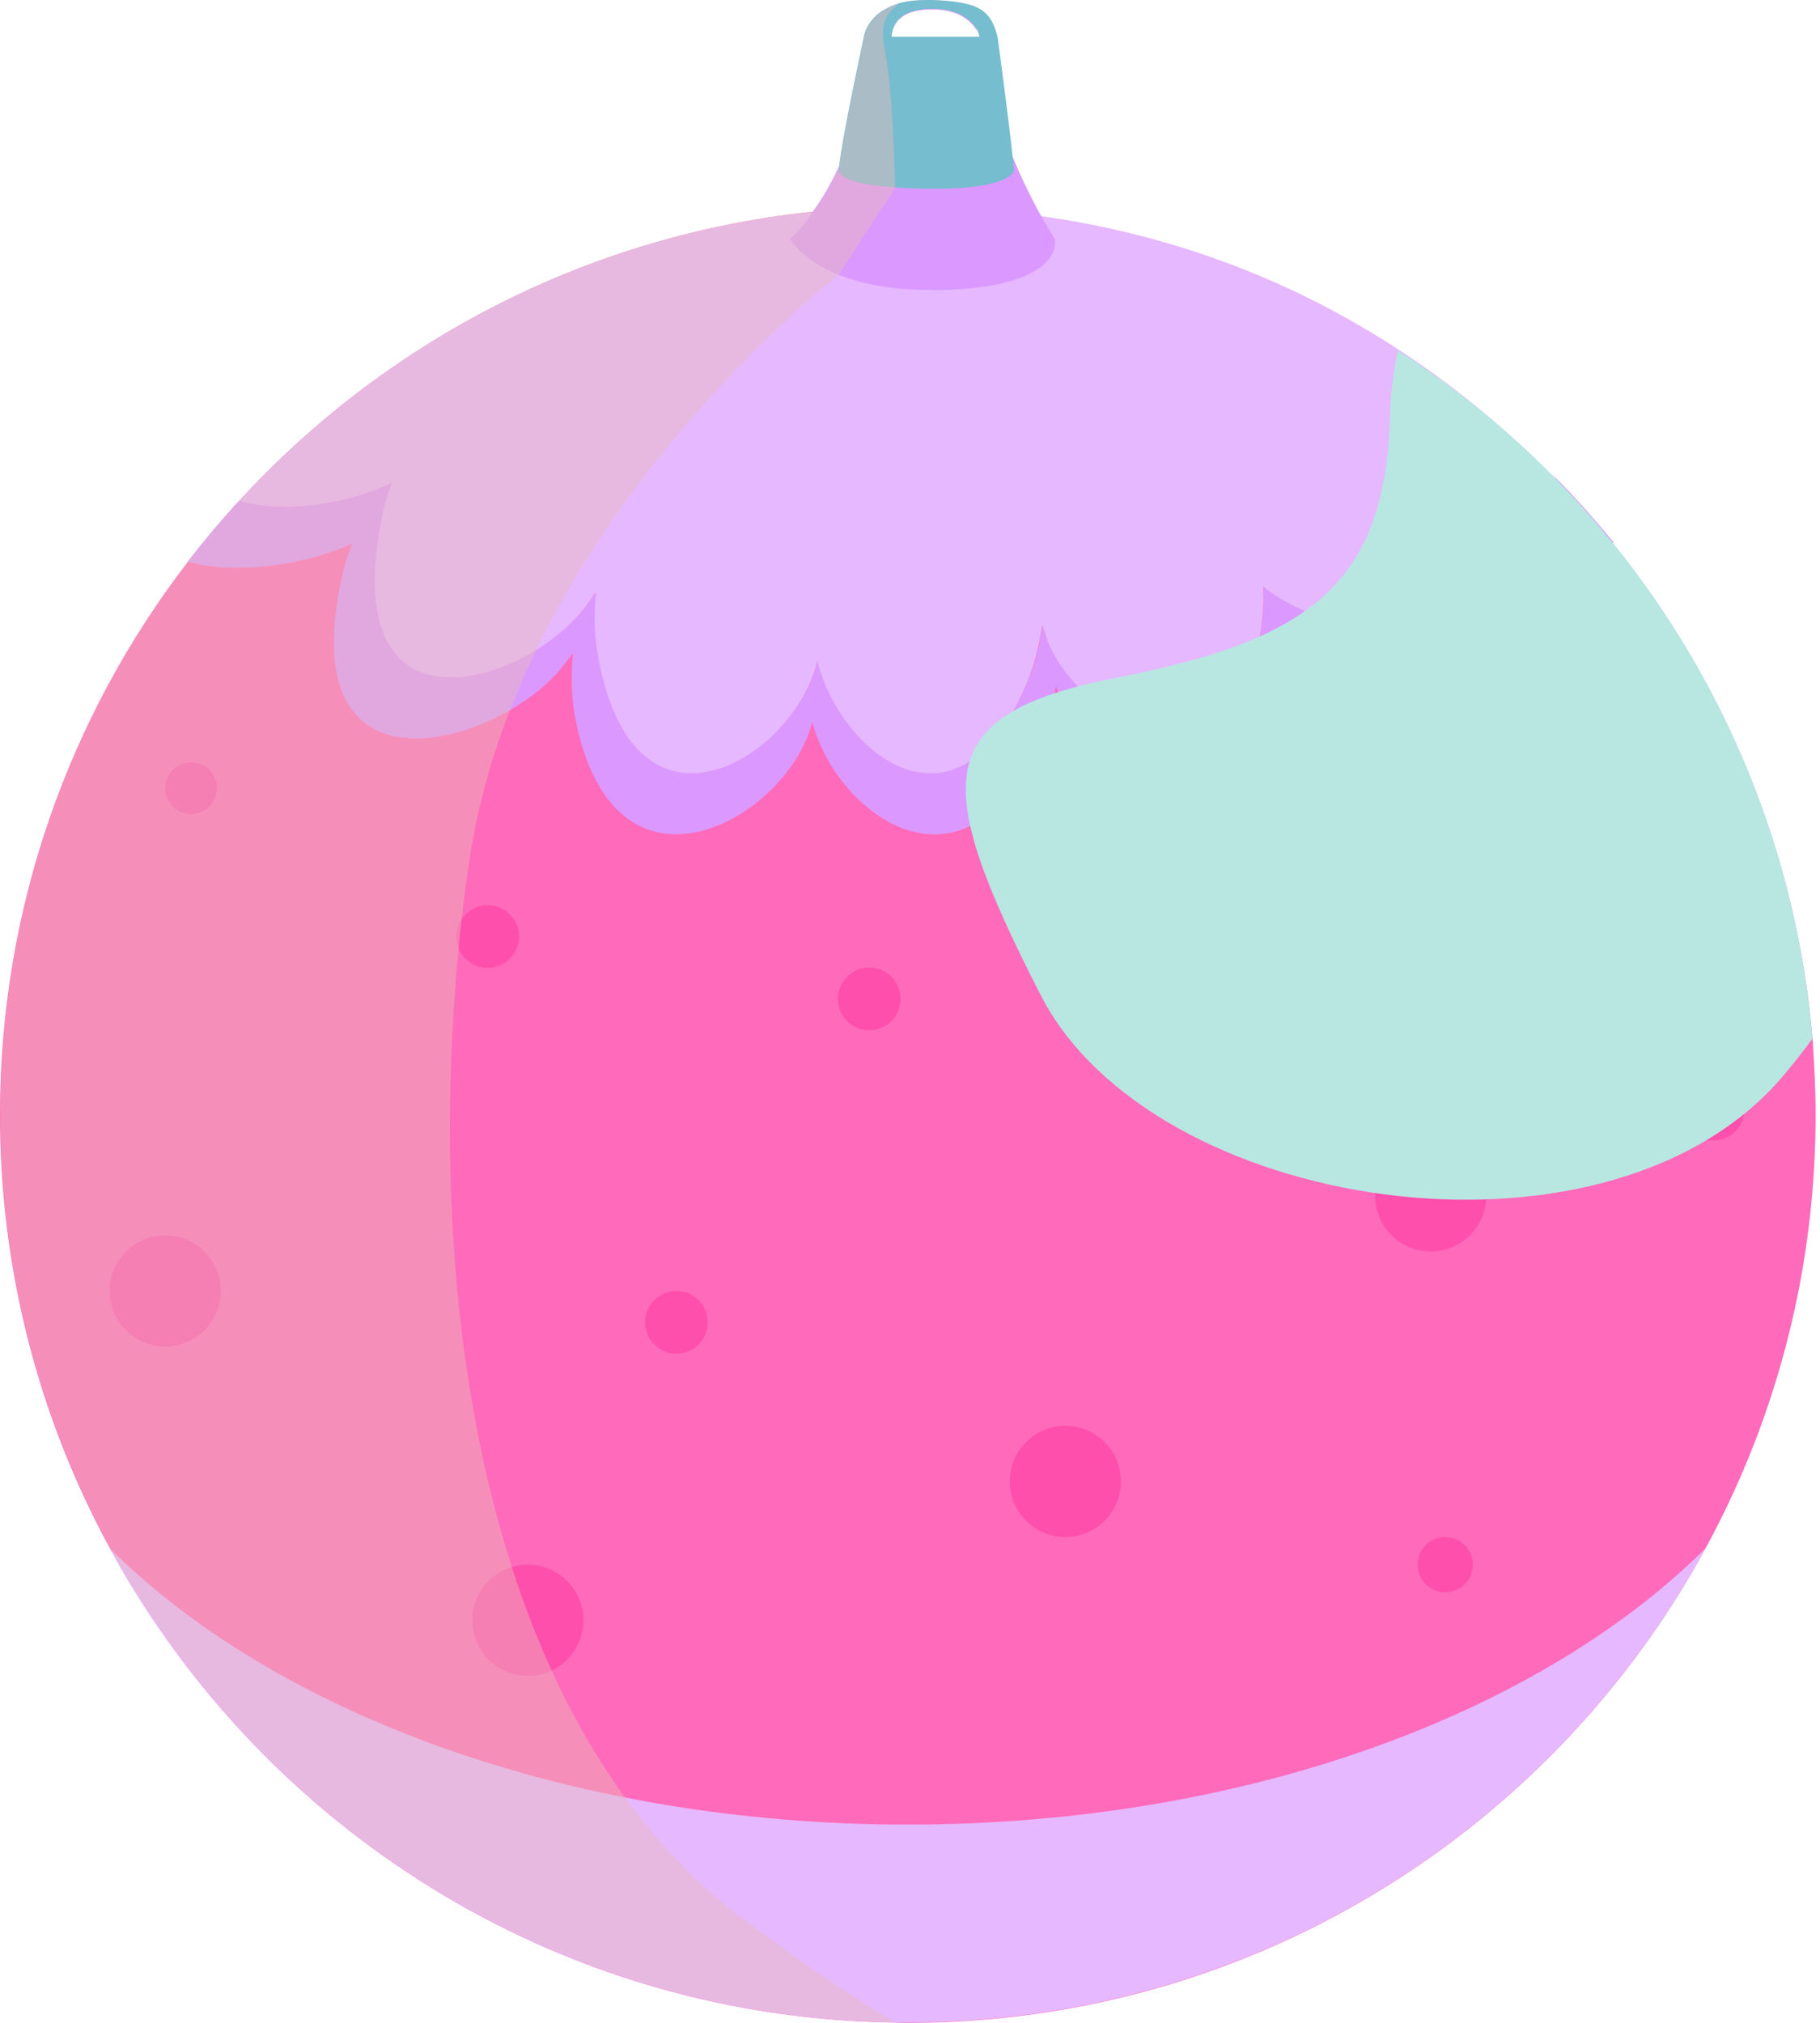 <svg width="54" height="60" viewBox="0 0 54 60" fill="none" xmlns="http://www.w3.org/2000/svg">
<path d="M53.87 33.061C53.87 47.931 41.81 60.001 26.93 60.001C26.8 60.001 26.66 60.001 26.53 59.991C11.84 59.781 0 47.801 0 33.071C0 26.911 2.07 21.221 5.57 16.671C9.96 10.961 16.59 7.061 24.13 6.281C24.81 6.211 25.48 6.161 26.18 6.161H26.19C26.43 6.141 26.69 6.141 26.93 6.141C28.28 6.141 29.62 6.241 30.91 6.451C34.77 7.011 38.34 8.391 41.48 10.421C43.9 11.971 46.06 13.901 47.86 16.131C51.17 20.221 53.3 25.271 53.78 30.811C53.83 31.551 53.87 32.311 53.87 33.081V33.061Z" fill="#FF6BBA"/>
<path d="M5.67 24.149C6.095 24.149 6.44 23.805 6.44 23.379C6.44 22.954 6.095 22.609 5.67 22.609C5.245 22.609 4.9 22.954 4.9 23.379C4.9 23.805 5.245 24.149 5.67 24.149Z" fill="#FF4FAD"/>
<path d="M4.9 39.941C5.811 39.941 6.55 39.202 6.55 38.291C6.55 37.379 5.811 36.641 4.9 36.641C3.989 36.641 3.25 37.379 3.25 38.291C3.25 39.202 3.989 39.941 4.9 39.941Z" fill="#FF4FAD"/>
<path d="M15.66 49.71C16.571 49.71 17.31 48.971 17.31 48.06C17.31 47.149 16.571 46.41 15.66 46.41C14.749 46.41 14.01 47.149 14.01 48.06C14.01 48.971 14.749 49.71 15.66 49.71Z" fill="#FF4FAD"/>
<path d="M20.07 40.151C20.584 40.151 21 39.735 21 39.221C21 38.707 20.584 38.291 20.07 38.291C19.556 38.291 19.14 38.707 19.14 39.221C19.14 39.735 19.556 40.151 20.07 40.151Z" fill="#FF4FAD"/>
<path d="M25.79 30.559C26.304 30.559 26.72 30.143 26.72 29.629C26.72 29.116 26.304 28.699 25.79 28.699C25.276 28.699 24.86 29.116 24.86 29.629C24.86 30.143 25.276 30.559 25.79 30.559Z" fill="#FF4FAD"/>
<path d="M35.75 28.71C36.661 28.71 37.4 27.971 37.4 27.06C37.4 26.149 36.661 25.41 35.75 25.41C34.839 25.41 34.1 26.149 34.1 27.06C34.1 27.971 34.839 28.71 35.75 28.71Z" fill="#FF4FAD"/>
<path d="M31.61 45.591C32.521 45.591 33.26 44.852 33.26 43.941C33.26 43.03 32.521 42.291 31.61 42.291C30.699 42.291 29.96 43.03 29.96 43.941C29.96 44.852 30.699 45.591 31.61 45.591Z" fill="#FF4FAD"/>
<path d="M42.45 37.12C43.361 37.12 44.1 36.382 44.1 35.47C44.1 34.559 43.361 33.82 42.45 33.82C41.539 33.82 40.8 34.559 40.8 35.47C40.8 36.382 41.539 37.12 42.45 37.12Z" fill="#FF4FAD"/>
<path d="M50.83 33.831C51.344 33.831 51.76 33.414 51.76 32.901C51.76 32.387 51.344 31.971 50.83 31.971C50.316 31.971 49.9 32.387 49.9 32.901C49.9 33.414 50.316 33.831 50.83 33.831Z" fill="#FF4FAD"/>
<path d="M14.47 28.71C14.984 28.71 15.4 28.293 15.4 27.78C15.4 27.266 14.984 26.85 14.47 26.85C13.956 26.85 13.54 27.266 13.54 27.78C13.54 28.293 13.956 28.71 14.47 28.71Z" fill="#FF4FAD"/>
<path d="M47.87 23.38C48.781 23.38 49.52 22.641 49.52 21.73C49.52 20.819 48.781 20.08 47.87 20.08C46.959 20.08 46.22 20.819 46.22 21.73C46.22 22.641 46.959 23.38 47.87 23.38Z" fill="#FF4FAD"/>
<path d="M42.88 47.23C43.333 47.23 43.7 46.863 43.7 46.41C43.7 45.957 43.333 45.59 42.88 45.59C42.427 45.59 42.06 45.957 42.06 46.41C42.06 46.863 42.427 47.23 42.88 47.23Z" fill="#FF4FAD"/>
<path d="M50.6 45.93C46.04 54.3 37.15 59.99 26.93 59.99C16.71 59.99 7.82 54.29 3.25 45.92C8.19 50.84 16.96 54.12 26.93 54.12C36.9 54.12 45.65 50.85 50.6 45.93Z" fill="#E6B8FF"/>
<path d="M44.15 15.89C45.37 21.171 40.74 20.931 38.43 19.221C38.44 19.371 38.44 19.511 38.44 19.66C38.13 25.791 32.58 23.5 31.48 20.77C31.44 20.651 31.38 20.5 31.33 20.351C31.23 20.89 31.11 21.401 30.9 21.89C28.69 27.05 24.82 24.18 24.1 21.41C23.4 24.27 18.2 27.28 17.06 21.25C16.95 20.64 16.94 20.02 17 19.37C16.87 19.55 16.73 19.721 16.62 19.86C14.7 22.131 8.55 23.971 10.18 16.971C10.24 16.691 10.34 16.401 10.46 16.12C9.12 16.741 7.03 17.07 5.57 16.66C6.06 16.03 6.56 15.431 7.11 14.841C8.46 15.261 10.41 14.931 11.65 14.3C11.53 14.581 11.44 14.87 11.38 15.15C9.88 22.16 15.57 20.311 17.34 18.041C17.45 17.911 17.57 17.73 17.69 17.55C17.63 18.201 17.64 18.82 17.75 19.43C18.81 25.46 23.61 22.441 24.26 19.59C24.93 22.36 28.51 25.23 30.55 20.07C30.75 19.581 30.86 19.07 30.94 18.53C30.99 18.68 31.05 18.82 31.07 18.941C32.1 21.671 37.22 23.96 37.5 17.831C37.5 17.68 37.5 17.541 37.49 17.39C39.64 19.101 43.91 19.34 42.79 14.06C44 14.55 45.4 14.771 46.23 14.28C46.18 14.22 46.13 14.15 46.07 14.081C46.7 14.71 47.31 15.4 47.88 16.09C46.99 16.581 45.46 16.36 44.16 15.87L44.15 15.89Z" fill="#DB99FF"/>
<path d="M42.78 14.071C43.9 19.351 39.63 19.111 37.48 17.401C37.49 17.551 37.49 17.691 37.49 17.841C37.21 23.971 32.08 21.681 31.06 18.951C31.04 18.831 30.97 18.681 30.93 18.541C30.84 19.081 30.73 19.591 30.54 20.081C28.5 25.241 24.93 22.371 24.25 19.601C23.6 22.461 18.81 25.471 17.74 19.441C17.63 18.831 17.62 18.211 17.68 17.561C17.56 17.741 17.44 17.911 17.33 18.051C15.56 20.321 9.87 22.161 11.37 15.161C11.43 14.881 11.52 14.591 11.64 14.311C10.4 14.931 8.45 15.261 7.1 14.851C12.02 9.491 19.09 6.141 26.93 6.141C34.77 6.141 41.19 9.191 46.06 14.111C46.12 14.171 46.17 14.241 46.22 14.311C45.39 14.801 43.99 14.581 42.78 14.091V14.071Z" fill="#E6B8FF"/>
<path d="M27.64 8.6C26.41 8.61 25.52 8.4 24.88 8.15C23.78 7.71 23.44 7.09 23.44 7.09C23.7 6.85 23.93 6.57 24.12 6.27C24.43 5.85 24.68 5.4 24.89 4.94C25.55 3.49 25.87 1.84 26.01 0.45C26.17 0.32 26.38 0.19 26.66 0.11C26.66 0.11 26.68 0.11 26.68 0.1C26.78 0.08 26.89 0.05 27 0.04C27.07 0.03 27.15 0.02 27.22 0.02C27.35 0.01 27.5 0.01 27.66 0.01C28.23 0.03 28.61 0.1 28.89 0.19C28.91 0.43 28.94 0.67 28.98 0.9C28.83 0.66 28.49 0.28 27.65 0.28C26.73 0.28 26.48 0.7 26.44 1.11H29C29.2 2.42 29.6 3.64 30.03 4.62C30.35 5.38 30.66 6 30.91 6.44C31.14 6.85 31.3 7.1 31.3 7.1C31.3 7.1 31.64 8.58 27.64 8.61V8.6Z" fill="#DB99FF"/>
<path d="M30.04 4.61C29.93 3.54 29.6 1.1 29.6 1.1C29.48 0.65 29.34 0.36 28.9 0.18C28.62 0.08 28.24 0.02 27.67 0C27.51 0 27.36 2.13645e-06 27.23 0.01C27.16 0.01 27.08 0.02 27.01 0.03C26.9 0.04 26.79 0.07 26.69 0.09C26.69 0.1 26.67 0.1 26.67 0.1C26.39 0.19 26.18 0.31 26.02 0.44C25.67 0.75 25.63 1.09 25.63 1.09C25.63 1.09 24.97 4.15 24.9 4.93C24.89 5.02 24.88 5.08 24.89 5.1C24.96 5.26 25.34 5.48 26.56 5.56C26.87 5.58 27.22 5.6 27.65 5.6C29.69 5.61 30.02 5.2 30.08 5.09C30.09 5.07 30.08 4.88 30.04 4.6V4.61ZM26.45 1.09C26.49 0.67 26.74 0.26 27.66 0.26C28.5 0.26 28.84 0.64 28.99 0.88C29.05 1 29.06 1.09 29.06 1.09H26.45Z" fill="#76BDCF"/>
<g style="mix-blend-mode:multiply" opacity="0.45">
<path d="M26.23 1.369C26.5 2.509 26.56 5.569 26.56 5.569L26.19 6.139H26.18L24.89 8.139C24.89 8.139 15.37 15.489 13.91 25.619C12.43 35.819 13.45 50.549 22.16 57.009C23.81 58.229 25.26 59.209 26.54 59.979C11.85 59.769 0.01 47.789 0.01 33.059C0.01 26.899 2.08 21.209 5.58 16.659C9.97 10.949 16.6 7.049 24.14 6.269C24.45 5.849 24.7 5.399 24.91 4.939C24.98 4.159 25.64 1.099 25.64 1.099C25.64 1.099 25.68 0.759 26.03 0.449C26.19 0.319 26.4 0.189 26.68 0.109C26.42 0.279 26.07 0.629 26.24 1.379L26.23 1.369Z" fill="#E8BABA"/>
</g>
<g style="mix-blend-mode:soft-light">
<path d="M53.79 30.79C53.48 31.22 53.14 31.64 52.78 32.06C47.48 38.02 34.16 35.92 30.88 29.52C27.61 23.14 27.61 21.18 33.14 20.1C38.68 19.01 41.1 17.45 41.24 12.39C41.26 11.61 41.35 10.95 41.48 10.4C43.9 11.95 46.06 13.88 47.86 16.11C51.17 20.2 53.3 25.25 53.78 30.79H53.79Z" fill="#B8E6E1"/>
</g>
</svg>
